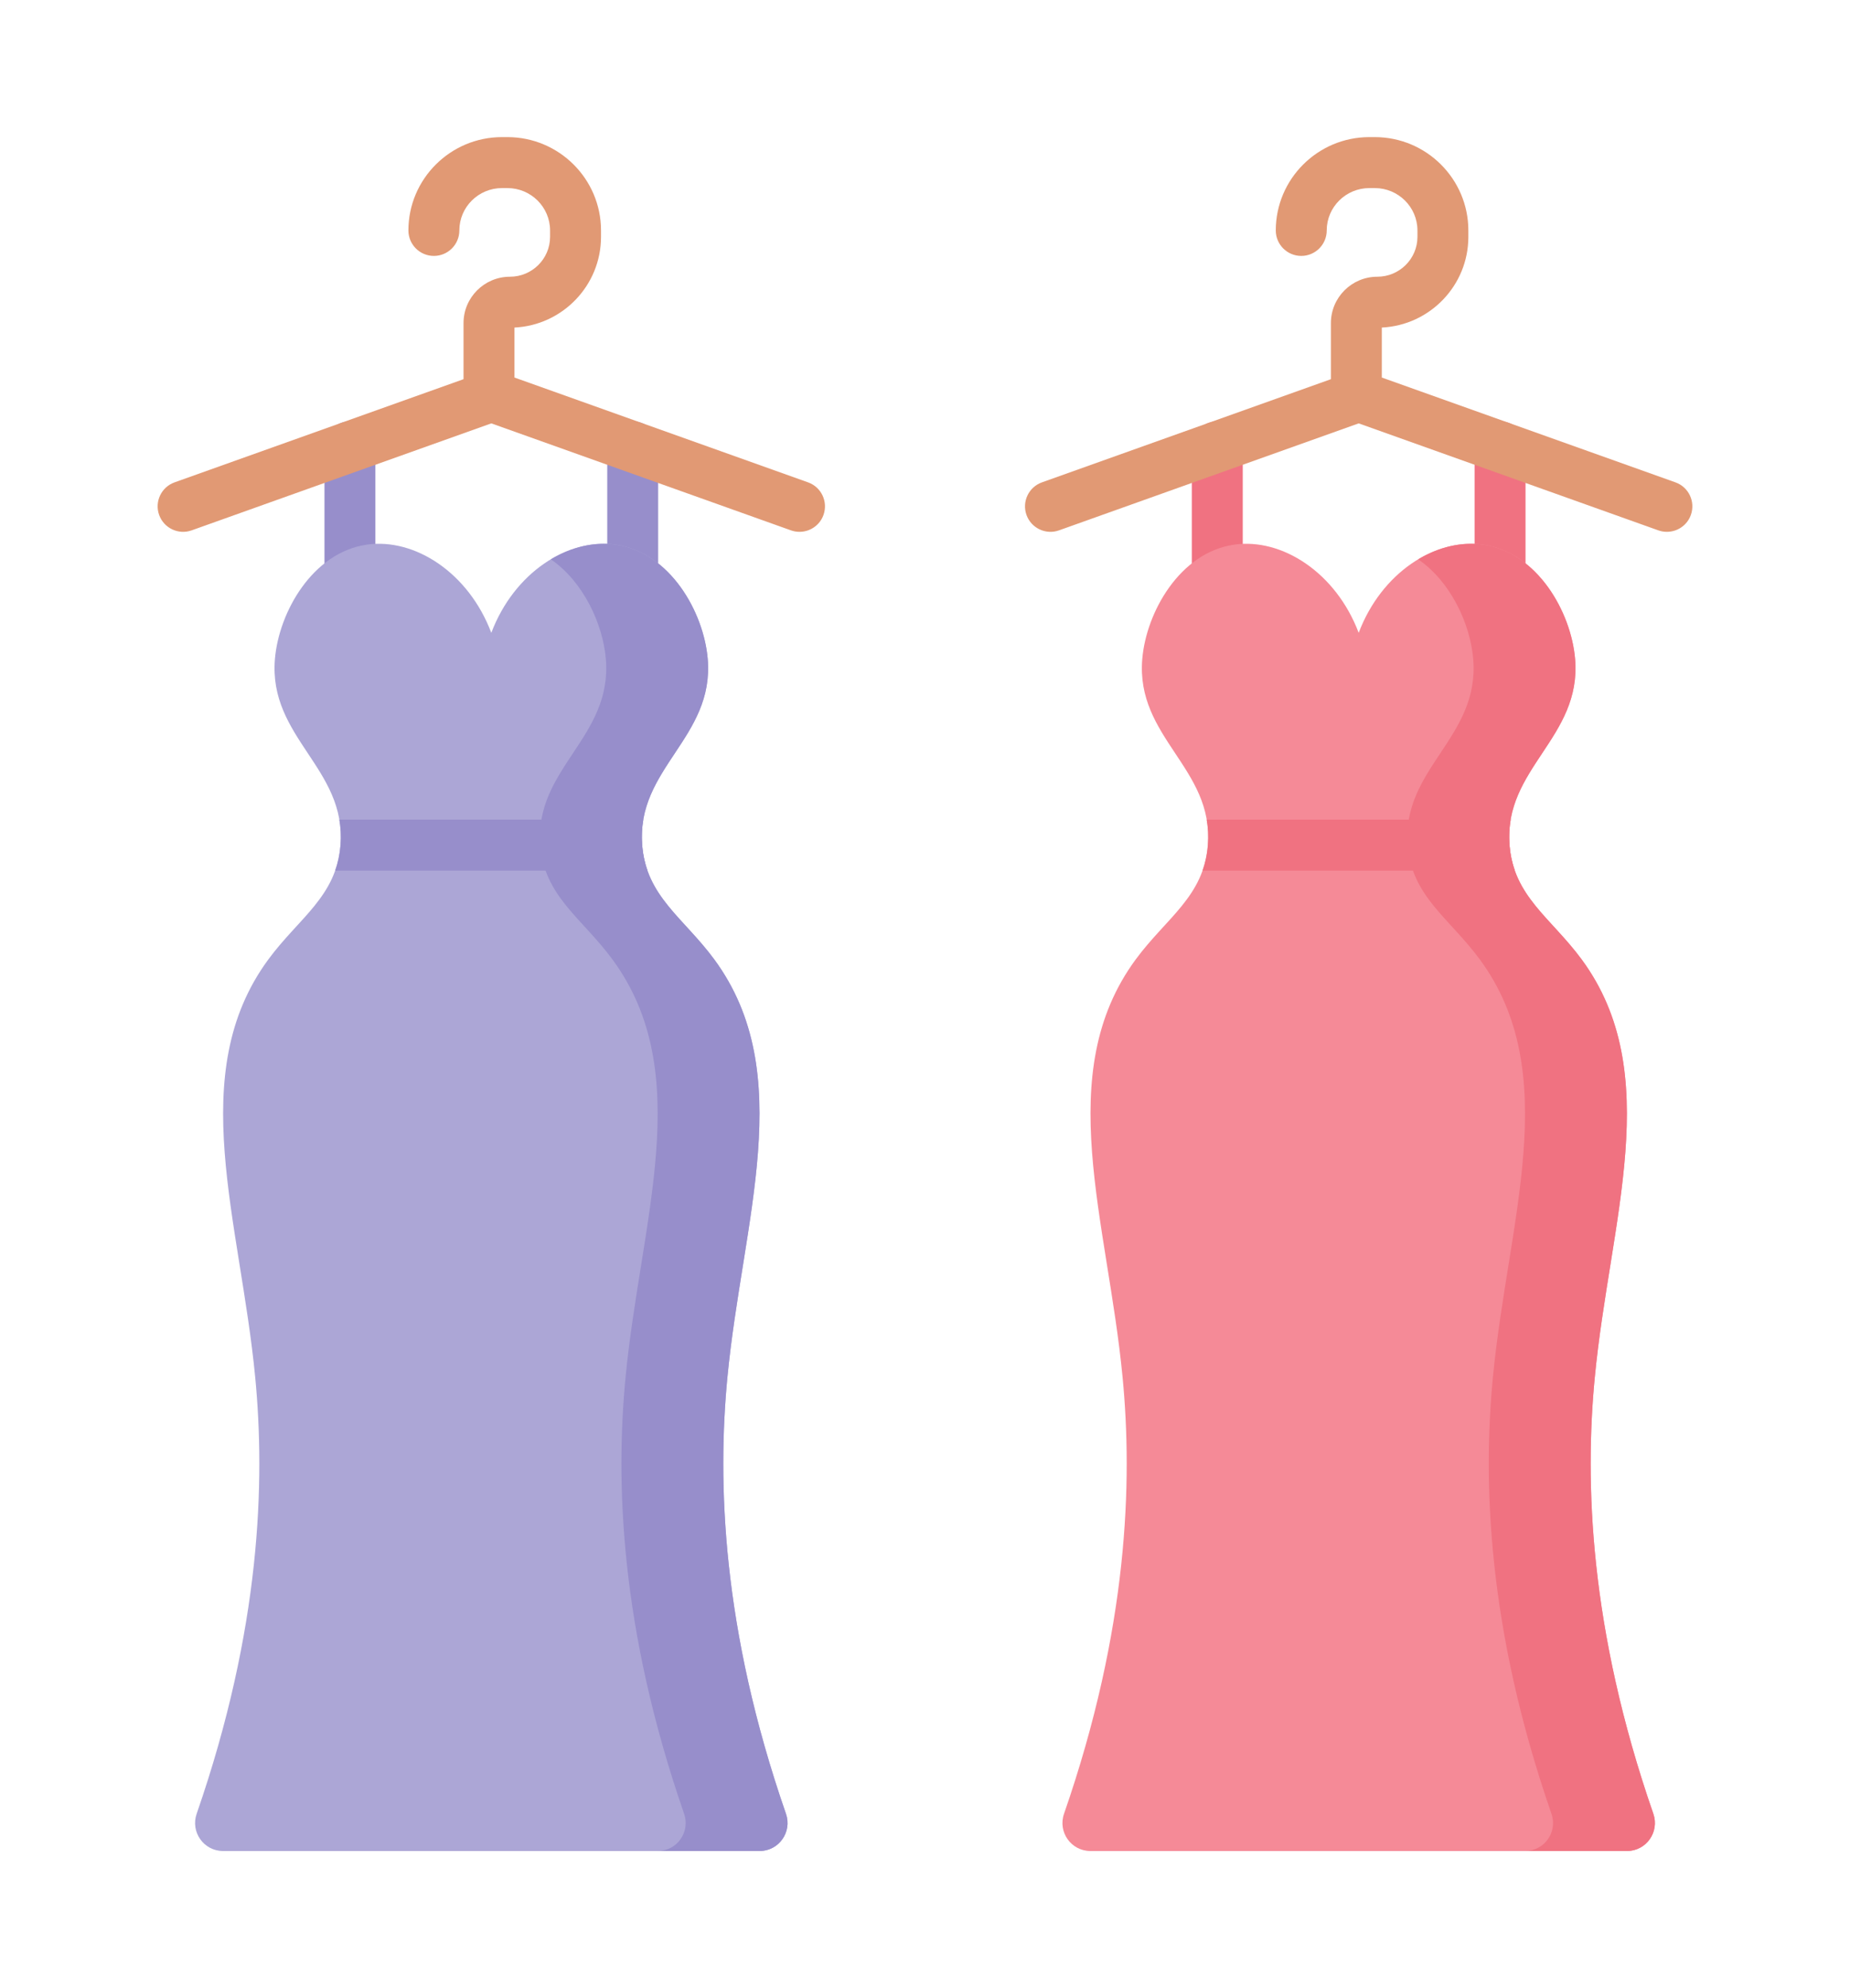 <svg width="54" height="58" viewBox="0 0 54 58" fill="none" xmlns="http://www.w3.org/2000/svg">
<g clip-path="url(#clip0_3_368)" filter="url(#filter0_d_3_368)">
<path d="M35.532 14.661C35.121 14.661 34.788 14.329 34.788 13.918V9.034C34.788 8.624 35.121 8.291 35.532 8.291C35.942 8.291 36.275 8.624 36.275 9.034V13.918C36.275 14.329 35.942 14.661 35.532 14.661Z" fill="#F07281"/>
<path d="M43.786 14.661C43.375 14.661 43.042 14.329 43.042 13.918V9.034C43.042 8.624 43.375 8.291 43.786 8.291C44.196 8.291 44.529 8.624 44.529 9.034V13.918C44.529 14.329 44.196 14.661 43.786 14.661Z" fill="#F07281"/>
<path d="M47.489 50C48.052 50 48.444 49.445 48.26 48.914C46.381 43.5 46.259 39.214 46.55 36.185C46.989 31.605 48.618 27.317 46.167 23.989C45.274 22.777 44.178 22.152 44.061 20.655C43.886 18.41 46.169 17.523 45.976 15.224C45.86 13.855 44.877 12.118 43.296 11.889C41.896 11.687 40.32 12.709 39.659 14.462C38.998 12.709 37.422 11.687 36.022 11.889C34.441 12.118 33.458 13.855 33.342 15.224C33.148 17.523 35.432 18.41 35.257 20.655C35.14 22.152 34.044 22.777 33.151 23.989C30.7 27.317 32.329 31.605 32.768 36.185C33.059 39.214 32.937 43.5 31.058 48.914C30.873 49.445 31.265 50 31.829 50H47.489Z" fill="#F58A97"/>
<path d="M48.26 48.914C46.381 43.5 46.259 39.214 46.55 36.185C46.989 31.605 48.618 27.317 46.167 23.989C45.273 22.776 44.178 22.152 44.061 20.654C43.886 18.41 46.169 17.522 45.975 15.224C45.86 13.854 44.877 12.118 43.296 11.889C42.665 11.798 41.998 11.956 41.395 12.317C42.342 12.966 42.916 14.198 43.002 15.224C43.196 17.522 40.913 18.41 41.088 20.654C41.205 22.152 42.3 22.776 43.194 23.989C45.644 27.317 44.016 31.605 43.576 36.185C43.286 39.214 43.407 43.5 45.286 48.914C45.471 49.445 45.079 50 44.515 50H47.488C48.052 50 48.444 49.445 48.26 48.914Z" fill="#F07281"/>
<path d="M35.222 19.911C35.262 20.143 35.277 20.389 35.256 20.654C35.235 20.928 35.181 21.173 35.101 21.398H44.217C44.137 21.173 44.083 20.929 44.061 20.654C44.041 20.389 44.055 20.143 44.095 19.911H35.222Z" fill="#F07281"/>
<path d="M48.905 10.072L40.334 7.014V5.556C41.739 5.488 42.86 4.327 42.86 2.91V2.723C42.86 1.221 41.635 0 40.129 0H39.971C38.465 0 37.239 1.221 37.239 2.723C37.239 3.133 37.572 3.466 37.983 3.466C38.393 3.466 38.726 3.133 38.726 2.723C38.726 2.041 39.284 1.487 39.971 1.487H40.129C40.815 1.487 41.374 2.041 41.374 2.723V2.91C41.374 3.551 40.848 4.073 40.203 4.073C39.456 4.073 38.848 4.679 38.848 5.425V7.062L30.413 10.072C30.026 10.21 29.825 10.635 29.962 11.022C30.1 11.408 30.526 11.61 30.912 11.472L39.659 8.351L48.405 11.472C48.488 11.502 48.572 11.515 48.655 11.515C48.961 11.515 49.247 11.326 49.355 11.022C49.493 10.635 49.292 10.21 48.905 10.072Z" fill="#E19974"/>
<path d="M10.214 14.661C9.803 14.661 9.471 14.329 9.471 13.918V9.034C9.471 8.624 9.803 8.291 10.214 8.291C10.625 8.291 10.957 8.624 10.957 9.034V13.918C10.957 14.329 10.625 14.661 10.214 14.661Z" fill="#978ECB"/>
<path d="M18.468 14.661C18.058 14.661 17.725 14.329 17.725 13.918V9.034C17.725 8.624 18.057 8.291 18.468 8.291C18.879 8.291 19.211 8.624 19.211 9.034V13.918C19.211 14.329 18.879 14.661 18.468 14.661Z" fill="#978ECB"/>
<path d="M22.171 50C22.734 50 23.126 49.445 22.942 48.914C21.063 43.5 20.941 39.214 21.232 36.185C21.671 31.605 23.3 27.317 20.849 23.989C19.956 22.777 18.86 22.152 18.744 20.655C18.569 18.41 20.852 17.523 20.658 15.224C20.542 13.855 19.559 12.118 17.978 11.889C16.578 11.687 15.002 12.709 14.341 14.462C13.68 12.709 12.104 11.687 10.704 11.889C9.124 12.118 8.14 13.855 8.025 15.224C7.831 17.523 10.114 18.41 9.939 20.655C9.822 22.152 8.726 22.777 7.833 23.989C5.382 27.317 7.011 31.605 7.45 36.185C7.741 39.214 7.619 43.5 5.74 48.914C5.556 49.445 5.948 50 6.511 50H22.171Z" fill="#ACA6D6"/>
<path d="M22.942 48.914C21.063 43.5 20.941 39.214 21.232 36.185C21.671 31.605 23.3 27.317 20.849 23.989C19.956 22.776 18.86 22.152 18.744 20.654C18.569 18.41 20.852 17.522 20.658 15.224C20.542 13.854 19.559 12.118 17.978 11.889C17.347 11.798 16.68 11.956 16.078 12.317C17.024 12.966 17.598 14.198 17.684 15.224C17.878 17.522 15.595 18.41 15.77 20.654C15.887 22.152 16.983 22.776 17.876 23.989C20.327 27.317 18.698 31.605 18.259 36.185C17.968 39.214 18.09 43.5 19.969 48.914C20.153 49.445 19.761 50 19.197 50H22.171C22.735 50 23.126 49.445 22.942 48.914Z" fill="#978ECB"/>
<path d="M9.905 19.911C9.945 20.143 9.959 20.389 9.939 20.654C9.917 20.928 9.863 21.173 9.783 21.398H18.899C18.819 21.173 18.765 20.929 18.744 20.654C18.723 20.389 18.737 20.143 18.777 19.911H9.905Z" fill="#978ECB"/>
<path d="M23.587 10.072L15.017 7.014V5.556C16.421 5.488 17.543 4.327 17.543 2.91V2.723C17.543 1.221 16.317 0 14.811 0H14.653C13.147 0 11.921 1.221 11.921 2.723C11.921 3.133 12.254 3.466 12.665 3.466C13.075 3.466 13.408 3.133 13.408 2.723C13.408 2.041 13.966 1.487 14.653 1.487H14.811C15.497 1.487 16.056 2.041 16.056 2.723V2.91C16.056 3.551 15.531 4.073 14.885 4.073C14.138 4.073 13.53 4.679 13.53 5.425V7.062L5.095 10.072C4.708 10.21 4.507 10.635 4.645 11.022C4.783 11.408 5.208 11.61 5.595 11.472L14.341 8.351L23.087 11.472C23.17 11.502 23.254 11.515 23.337 11.515C23.643 11.515 23.929 11.326 24.037 11.022C24.175 10.635 23.974 10.21 23.587 10.072Z" fill="#E19974"/>
</g>
<defs>
<filter id="filter0_d_3_368" x="-2" y="0" width="58" height="58" filterUnits="userSpaceOnUse" color-interpolation-filters="sRGB">
<feFlood flood-opacity="0" result="BackgroundImageFix"/>
<feColorMatrix in="SourceAlpha" type="matrix" values="0 0 0 0 0 0 0 0 0 0 0 0 0 0 0 0 0 0 127 0" result="hardAlpha"/>
<feOffset dy="4"/>
<feGaussianBlur stdDeviation="2"/>
<feComposite in2="hardAlpha" operator="out"/>
<feColorMatrix type="matrix" values="0 0 0 0 0 0 0 0 0 0 0 0 0 0 0 0 0 0 0.25 0"/>
<feBlend mode="normal" in2="BackgroundImageFix" result="effect1_dropShadow_3_368"/>
<feBlend mode="normal" in="SourceGraphic" in2="effect1_dropShadow_3_368" result="shape"/>
</filter>
<clipPath id="clip0_3_368">
<rect width="50" height="50" fill="white" transform="translate(2)"/>
</clipPath>
</defs>
</svg>
